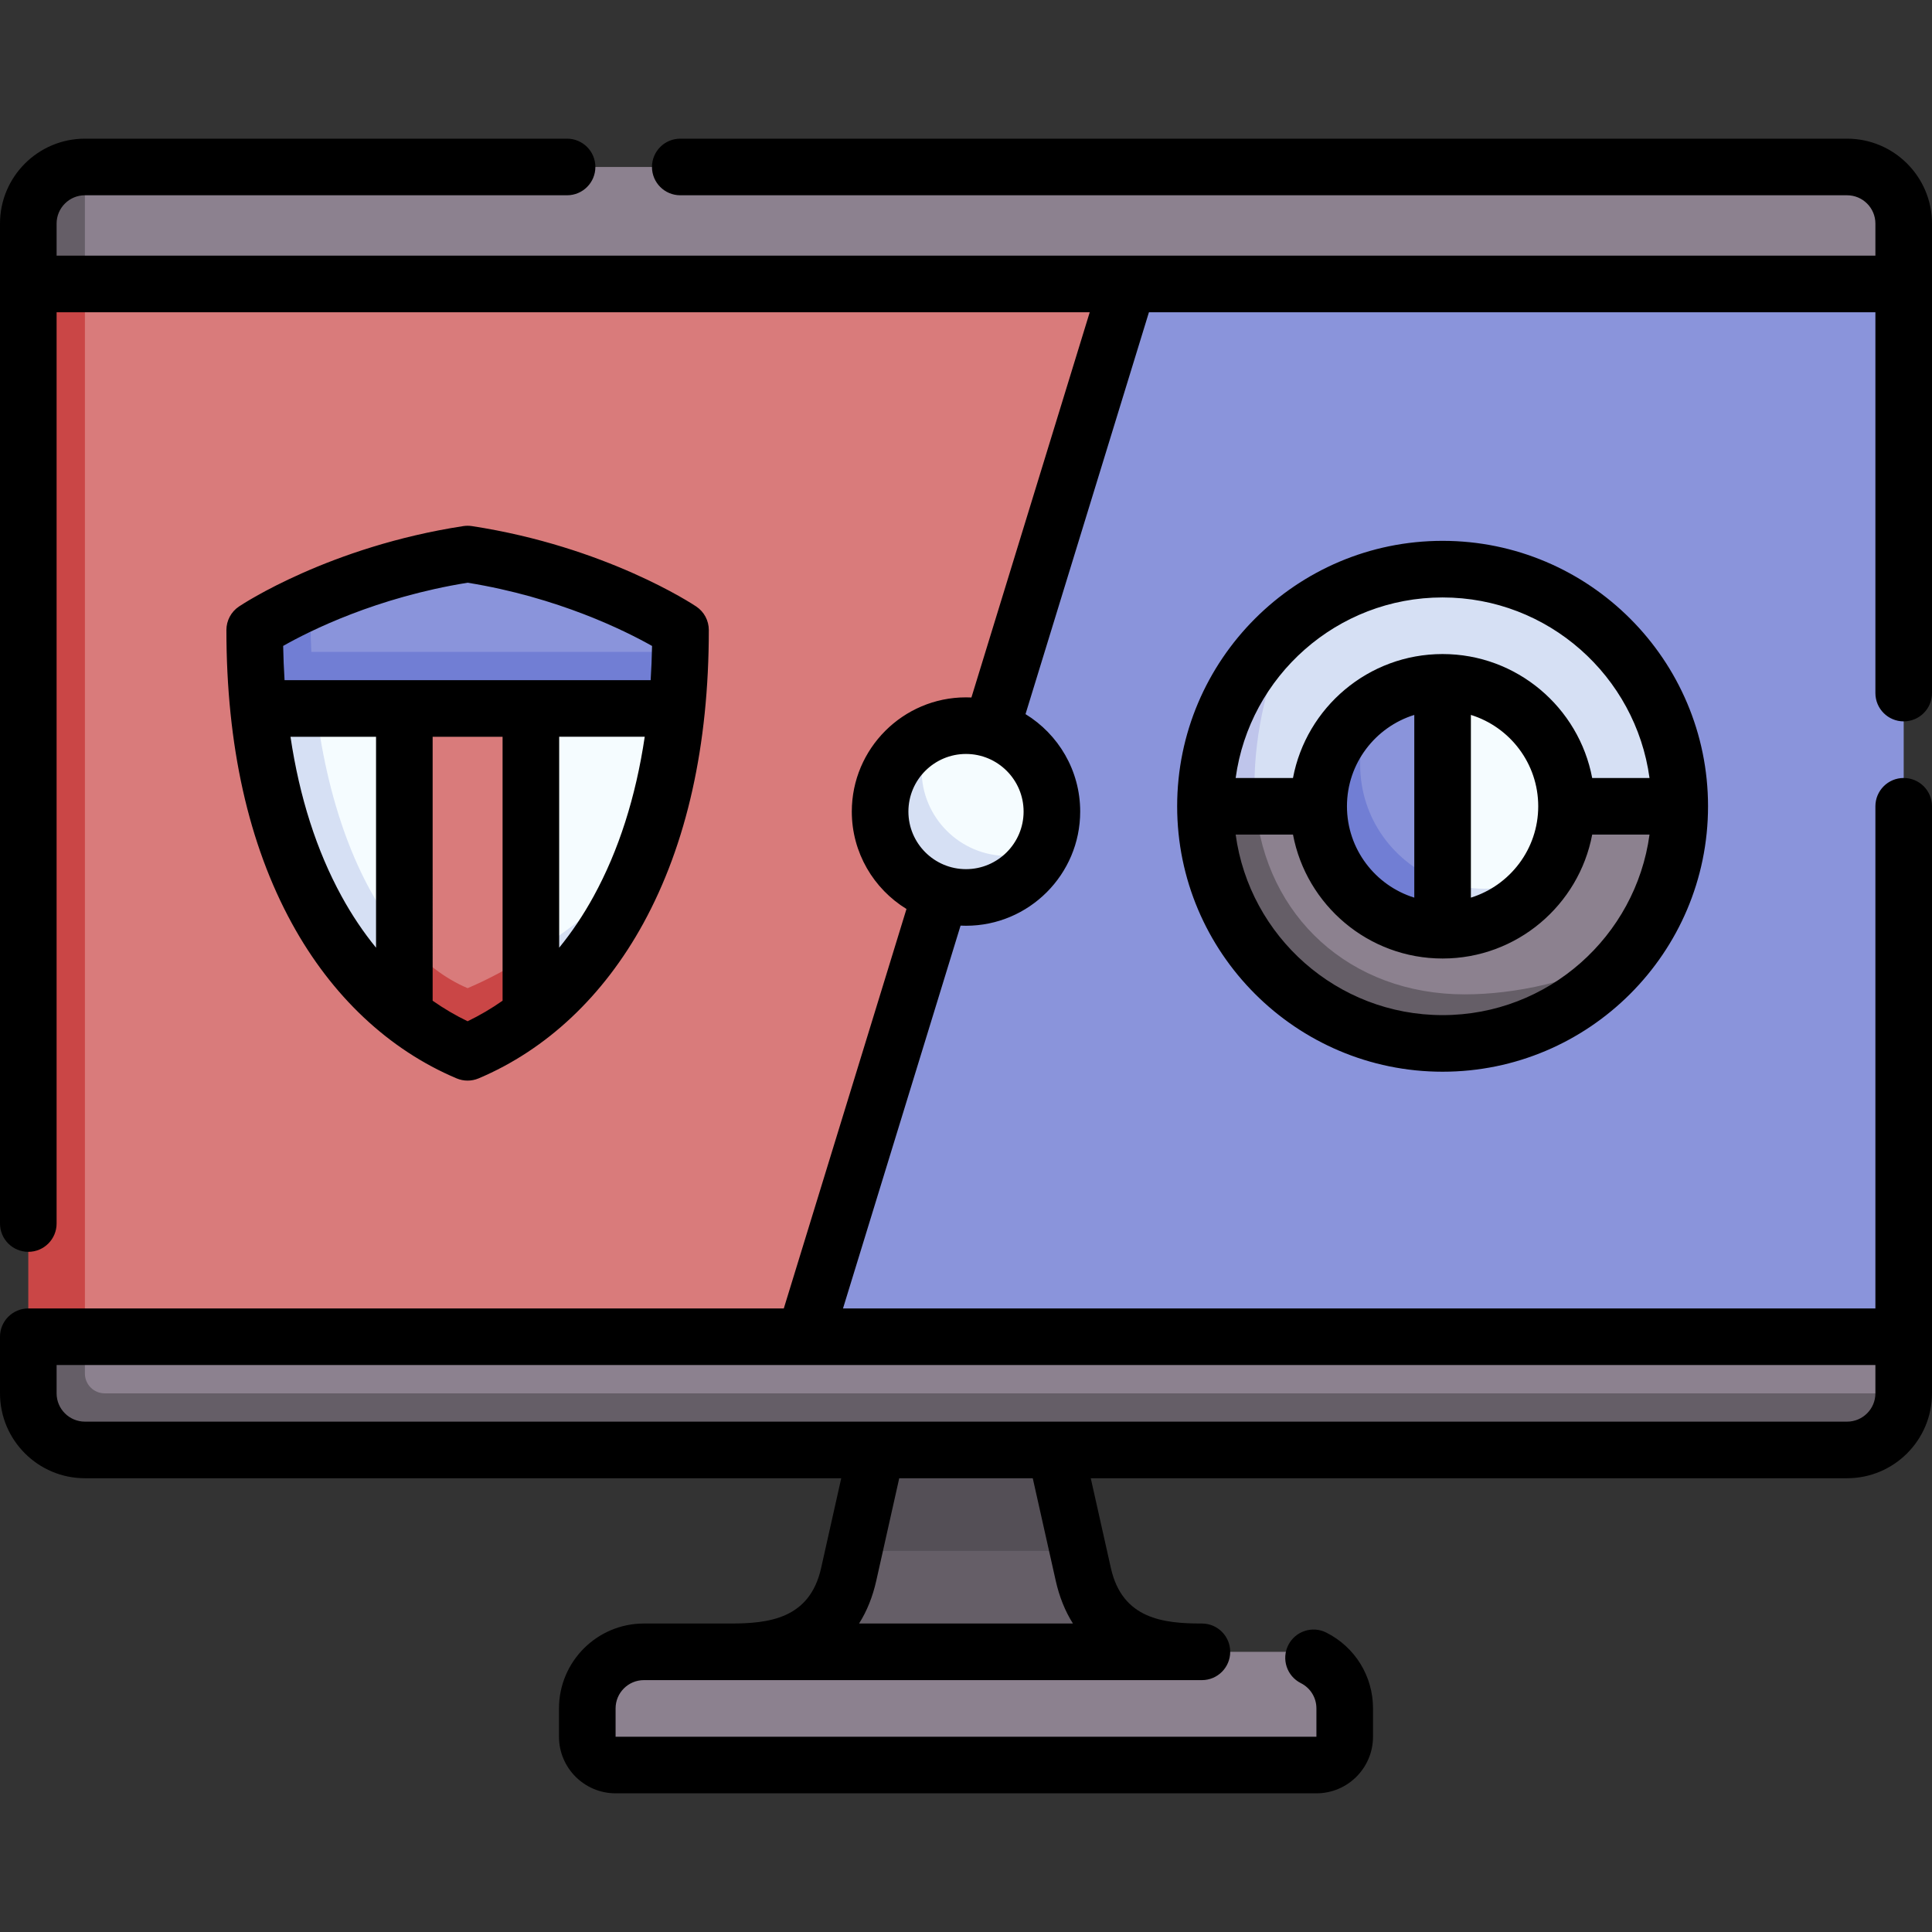 <svg id="Capa_1" enable-background="new 0 0 512 512" height="512" viewBox="0 0 512 512" width="512" xmlns="http://www.w3.org/2000/svg"><rect x="0" y="0" width="512" height="512" fill="#333333" stroke="none"/><g><g><path d="m287.081 417.201c-.432-1.928-.903-4.028-1.389-6.201l-32.852-10-26.532 10c-.487 2.173-.957 4.273-1.389 6.201-2.858 12.754-11.312 20.549-31.439 20.549 0 0-16.8 15 58.52 15s66.52-15 66.52-15c-20.127 0-28.581-7.794-31.439-20.549z" fill="#655e67"/><path d="m279.698 384.25s7.142-23.644-27.698-23.644-19.698 23.644-19.698 23.644-3.26 14.55-5.993 26.75h59.384c-2.735-12.2-5.995-26.75-5.995-26.75z" fill="#544f56"/><path d="m356.363 460.25c0 4.142-3.358 7.5-7.5 7.5h-185.726c-4.142 0-7.5-3.358-7.5-7.5v-7.5c0-8.284 6.716-15 15-15h170.727c8.284 0 15 6.716 15 15v7.5z" fill="#8c818f"/><path d="m504.5 75.25v-16c0-8.25-6.75-15-15-15h-467l-7.5 328.8 489.5-3.8v-15l-22.665-140z" fill="#8c818f"/><path d="m27.747 369.25c-2.898 0-5.247-2.349-5.247-5.247v-319.753c-8.25 0-15 6.75-15 15v16l5 139.82-5 139.18v15c0 8.25 6.75 15 15 15h467c8.25 0 15-6.75 15-15z" fill="#655e67"/><path d="m504.5 75.25h-205.561l-58.01 139-27.671 140h291.242z" fill="#8a94db"/><path d="m22.5 75.25-10 139.82 10 139.18h190.758l85.681-279z" fill="#d97b7b"/><path d="m123.922 175.491-55.399 12.259c7.511 27 21.801 58.268 38.633 71.237h33.532s20.578-16.294 28.607-29.207c4.927-11.992 8.41-25.997 10.026-42.03z" fill="#f5fcff"/><path d="m7.5 75.25h15v279h-15z" fill="#ca4646"/><path d="m140.688 252.969-33.532-3.853c-11.446-13.219-20.065-34.382-23.391-61.365h-15.242c3.923 38.928 18.894 65.858 38.633 81.237h33.532c11.609-9.045 21.57-22.083 28.607-39.207-9.377 9.714-19.494 17.463-28.607 23.188z" fill="#d6e0f4"/><path d="m107.156 187.75v61.365c3.342 9.871 16.766 21.289 16.766 21.289s12.736-11.417 16.766-17.436v-65.218z" fill="#d97b7b"/><path d="m123.922 261.873c-6.008-2.539-11.665-6.867-16.766-12.758v19.871c5.288 4.12 10.917 7.414 16.766 9.886 5.85-2.472 11.478-5.766 16.766-9.886v-16.018c-6.249 3.926-12.027 6.902-16.766 8.905z" fill="#ca4646"/><path d="m77.502 177.75 102.766-5c.049-1.903.075-3.83.075-5.783 0 0-22.207-14.882-56.422-20.135-17.453 2.68-31.771 7.863-41.621 12.3z" fill="#8a94db"/><path d="m82.502 172.75c-.207-4.413-.269-8.961-.202-13.618-9.46 4.261-14.801 7.835-14.801 7.835 0 7.277.359 14.196 1.023 20.783h110.798c.486-4.82.813-9.811.948-15z" fill="#717ed4"/><path d="m328.977 222.297 116.17-8.624c0-34.708-28.136-62.844-62.844-62.844-14.8 0-28.395 5.129-39.134 13.69-10.445 14.548-16.71 30.05-16.71 43.284 0 1.992 2.518 14.494 2.518 14.494z" fill="#d6e0f4"/><path d="m332.459 207.803c0-13.234 3.392-29.416 10.71-43.284-14.443 11.514-23.71 29.247-23.71 49.154l9.518 8.624 3.747-8.624c-.174-1.921-.265-3.878-.265-5.87z" fill="#bfc5eb"/><path d="m332.724 213.673c0 32.844 25.109 54.844 55.449 54.844 13.234 0 29.925-5.317 43.284-15.71 8.561-10.738 13.69-24.333 13.69-39.134z" fill="#8c818f"/><path d="m382.303 180.829v52.794l5.866 6.88s16.544-4.822 22.2-9.764c3.031-4.974 4.778-10.816 4.778-17.066 0-18.14-14.705-32.844-32.844-32.844z" fill="#f5fcff"/><path d="m332.724 213.673h-13.265c0 34.708 28.136 62.844 62.844 62.844 19.907 0 37.64-9.267 49.154-23.71-13.868 7.318-30.05 10.71-43.284 10.71-30.34 0-52.797-20.591-55.449-49.844z" fill="#655e67"/><path d="m382.303 233.623v12.894c11.889 0 22.301-6.317 28.066-15.778-4.974 3.031-10.816 4.778-17.066 4.778-3.859 0-7.56-.672-11-1.894z" fill="#d6e0f4"/><path d="m382.303 233.623v-52.794c-6.25 0-12.093 1.747-17.066 4.778-5.666 6.7-8.991 15.369-8.991 21.619 0 14.28 11.639 26.397 26.057 26.397z" fill="#8a94db"/><path d="m360.459 202.673c0-6.25 1.747-12.093 4.778-17.066-9.46 5.765-15.778 16.177-15.778 28.066 0 18.139 14.705 32.844 32.844 32.844v-12.894c-12.728-4.524-21.844-16.67-21.844-30.95z" fill="#717ed4"/><path d="m256 192.307c-3.442 0-6.703.768-9.628 2.136-1.367 2.925-5.443 6.417-5.443 10.272 0 14.08 11.414 25.494 25.494 25.494 3.855 0 7.28-4.142 10.205-5.51 1.367-2.925 2.136-6.186 2.136-9.628 0-12.572-10.192-22.764-22.764-22.764z" fill="#f5fcff"/><path d="m244.236 204.07c0-3.442.768-6.703 2.136-9.628-7.758 3.627-13.136 11.498-13.136 20.628 0 12.572 10.192 22.764 22.764 22.764 9.13 0 17-5.377 20.628-13.136-2.925 1.368-6.186 2.136-9.628 2.136-12.572 0-22.764-10.192-22.764-22.764z" fill="#d6e0f4"/></g><g><path d="m348.863 475.25h-185.726c-8.271 0-15-6.729-15-15v-7.5c0-12.406 10.093-22.5 22.5-22.5h22.843c10.078 0 21.083-1.135 24.12-14.688l5.335-23.812h-200.435c-12.407 0-22.5-10.094-22.5-22.5v-15c0-4.143 3.358-7.5 7.5-7.5h200.215l32.51-105.861c-8.683-5.325-14.489-14.907-14.489-25.818 0-16.688 13.576-30.264 30.264-30.264.482 0 .961.012 1.437.034l31.353-102.091h-273.79v241.5c0 4.143-3.358 7.5-7.5 7.5s-7.5-3.357-7.5-7.5v-265c0-12.406 10.093-22.5 22.5-22.5h127.78c4.142 0 7.5 3.357 7.5 7.5s-3.358 7.5-7.5 7.5h-127.78c-4.136 0-7.5 3.364-7.5 7.5v8.5h482v-8.5c0-4.136-3.364-7.5-7.5-7.5h-309.22c-4.142 0-7.5-3.357-7.5-7.5s3.358-7.5 7.5-7.5h309.22c12.406 0 22.5 10.094 22.5 22.5v124.423c0 4.143-3.357 7.5-7.5 7.5s-7.5-3.357-7.5-7.5v-100.923h-192.519l-32.707 106.501c8.685 5.325 14.489 14.907 14.489 25.819 0 16.688-13.576 30.264-30.264 30.264-.482 0-.962-.012-1.438-.034l-31.156 101.45h273.595v-133.077c0-4.143 3.357-7.5 7.5-7.5s7.5 3.357 7.5 7.5v155.577c0 12.406-10.094 22.5-22.5 22.5h-200.436l5.335 23.812c3.037 13.554 14.043 14.688 24.12 14.688 4.143 0 7.5 3.357 7.5 7.5s-3.357 7.5-7.5 7.5h-147.882c-4.136 0-7.5 3.364-7.5 7.5v7.5h185.727v-7.5c0-2.852-1.584-5.421-4.134-6.706-3.699-1.864-5.187-6.374-3.322-10.072s6.377-5.188 10.072-3.322c7.639 3.85 12.384 11.552 12.384 20.101v7.5c-.001 8.27-6.729 14.999-15.001 14.999zm-121.203-45h56.681c-2.079-3.272-3.607-7.077-4.578-11.409l-6.07-27.091h-35.386l-6.07 27.091c-.97 4.332-2.498 8.137-4.577 11.409zm-212.66-68.5v7.5c0 4.136 3.364 7.5 7.5 7.5h467c4.136 0 7.5-3.364 7.5-7.5v-7.5zm241-161.943c-8.417 0-15.264 6.848-15.264 15.264s6.847 15.264 15.264 15.264c8.416 0 15.264-6.848 15.264-15.264s-6.848-15.264-15.264-15.264zm-132.078 86.566c-.993 0-1.986-.197-2.92-.592-18.005-7.61-33.094-21.807-43.636-41.056-11.523-21.039-17.366-47.202-17.366-77.758 0-2.501 1.247-4.838 3.325-6.23.963-.646 24.002-15.874 59.459-21.317.755-.115 1.521-.115 2.276 0 35.457 5.443 58.496 20.672 59.459 21.317 2.078 1.393 3.325 3.729 3.325 6.23 0 30.557-5.843 56.719-17.366 77.759-10.542 19.249-25.631 33.445-43.636 41.056-.934.394-1.927.591-2.92.591zm-9.266-21.172c2.963 2.075 6.056 3.894 9.266 5.443 3.21-1.55 6.303-3.368 9.266-5.443v-69.951h-18.532zm33.532-69.951v55.901c3.359-4.114 6.417-8.671 9.134-13.631 6.63-12.105 11.156-26.255 13.54-42.271h-22.674zm-71.206 0c2.384 16.016 6.91 30.165 13.54 42.271 2.716 4.96 5.774 9.517 9.134 13.631v-55.902zm-1.571-15h97.021c.188-2.967.312-5.989.371-9.063-7.078-3.997-24.853-12.883-48.882-16.762-24.159 3.897-41.835 12.753-48.882 16.75.06 3.078.184 6.104.372 9.075zm306.892 103.767c-38.788 0-70.344-31.556-70.344-70.344s31.556-70.344 70.344-70.344 70.344 31.556 70.344 70.344-31.556 70.344-70.344 70.344zm-54.838-62.844c3.671 26.983 26.863 47.844 54.838 47.844s51.167-20.86 54.838-47.844h-15.192c-3.524 18.675-19.962 32.844-39.646 32.844s-36.12-14.169-39.645-32.844zm62.338-31.711v48.422c10.325-3.205 17.845-12.847 17.845-24.211s-7.52-21.006-17.845-24.211zm-15 0c-10.324 3.205-17.844 12.847-17.844 24.211s7.52 21.006 17.844 24.211zm47.145 16.711h15.192c-3.671-26.983-26.863-47.844-54.838-47.844s-51.167 20.86-54.838 47.844h15.193c3.524-18.675 19.961-32.844 39.645-32.844s36.122 14.169 39.646 32.844z"/></g></g></svg>